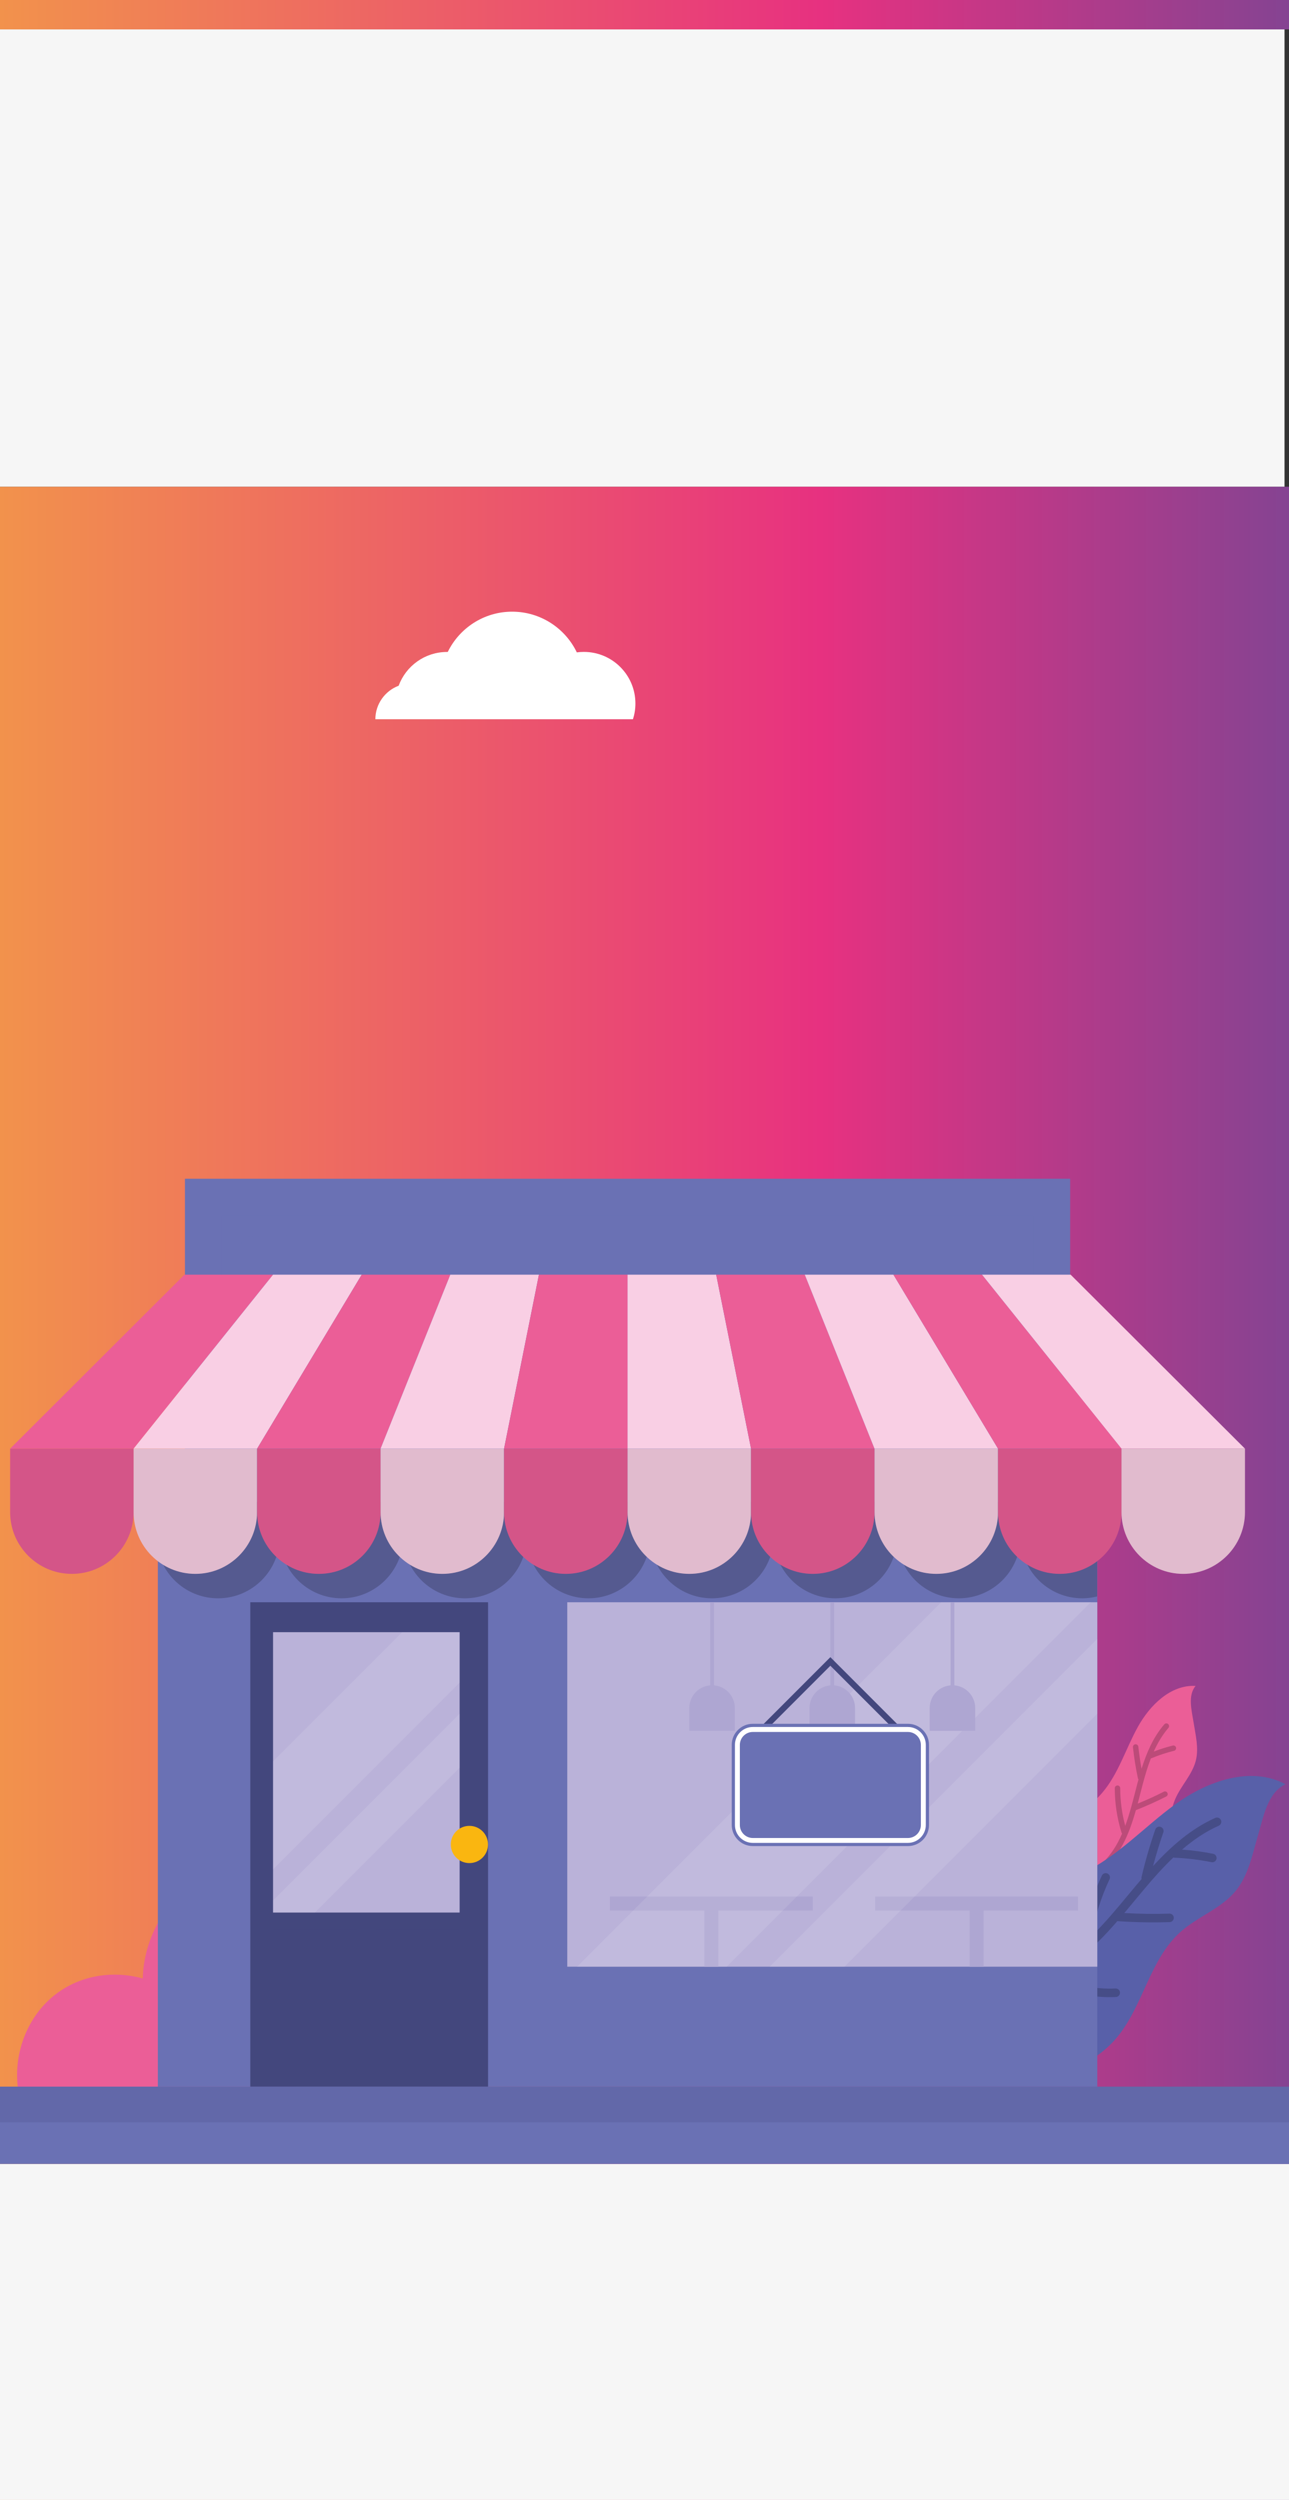 <?xml version="1.0" encoding="utf-8"?>
<!-- Generator: Adobe Illustrator 23.0.2, SVG Export Plug-In . SVG Version: 6.00 Build 0)  -->
<svg version="1.1" id="Capa_1" xmlns="http://www.w3.org/2000/svg" xmlns:xlink="http://www.w3.org/1999/xlink" x="0px" y="0px"
	 viewBox="0 0 241.79 468.59" style="enable-background:new 0 0 241.79 468.59;" xml:space="preserve">
<rect x="0" y="0" width="241.79" height="468.59" fill="#333333" stroke="none"/>
<style type="text/css">
	.st0{fill:url(#SVGID_1_);}
	.st1{fill:#F6F6F6;}
	.st2{fill:#EB5E97;}
	.st3{fill:#5860A9;}
	.st4{opacity:0.2;}
	.st5{fill:#6A71B4;}
	.st6{fill:#43477D;}
	.st7{fill:#BAB2D9;}
	.st8{fill:#AEA6D2;}
	.st9{opacity:0.4;fill:#6A71B4;}
	.st10{fill:#F9CFE4;}
	.st11{opacity:0.1;}
	.st12{opacity:0.2;fill:#43477D;}
	.st13{fill:#FAB610;}
	.st14{fill:#FFFFFF;}
	.st15{fill:#FFFFFF;stroke:#FFFFFF;stroke-width:0.524;stroke-miterlimit:10;}
	.st16{fill:url(#SVGID_2_);}
</style>
<g>
	<linearGradient id="SVGID_1_" gradientUnits="userSpaceOnUse" x1="0" y1="279.909" x2="241.788" y2="279.909">
		<stop  offset="0" style="stop-color:#F2924C"/>
		<stop  offset="0.637" style="stop-color:#E73180"/>
		<stop  offset="1" style="stop-color:#854392"/>
	</linearGradient>
	<rect y="91.23" class="st0" width="241.79" height="377.36"/>
	<rect y="405.6" class="st1" width="241.79" height="62.98"/>
	<g>
		<path class="st2" d="M52.54,348.73c-6.32-0.81-12.95,1.18-17.79,5.33c-4.84,4.15-7.81,10.4-7.97,16.77
			c-6.46-1.76-13.35-0.25-18.07,4.49c-4.72,4.74-6.64,12.09-4.84,18.54c8.97,2.77,19.95,4.46,29.34,4.52
			c9.39,0.06,19.25-3.03,25.27-10.23c2.86-3.42,4.72-7.62,5.52-12C65.82,366.12,60.55,355.02,52.54,348.73z"/>
		<g>
			<path class="st3" d="M75.91,359.69c1.45-4.79-1.2-9.93-4.72-13.48c-3.52-3.55-7.94-6.14-11.36-9.79
				c-5.03-5.36-7.53-12.54-11.42-18.78c-3.89-6.23-10.32-11.96-17.63-11.2c2.5,2.79,1.52,7.1,1.13,10.82
				c-0.39,3.72-1.17,7.55-0.09,11.13c1.25,4.14,4.77,7.19,6.68,11.07c3.46,7.03,1.18,15.64,3.63,23.08
				c2.16,6.57,7.94,11.57,14.48,13.82c6.54,2.26,13.73,2.01,20.47,0.45C78.68,370.04,78.9,366.01,75.91,359.69z"/>
			<path class="st4" d="M69.95,361.5c-5.33-0.65-10.42-4.4-13.96-10.29c-0.46-0.77-0.89-1.57-1.29-2.38
				c0.06-0.08,0.11-0.17,0.14-0.28c1.1-4.32,1.55-8.76,1.33-13.21c-0.02-0.44-0.39-0.77-0.84-0.76c-0.44,0.02-0.78,0.4-0.76,0.84
				c0.19,3.75-0.12,7.5-0.91,11.17c-1.36-3.15-2.41-6.47-3.42-9.71c-0.3-0.96-0.6-1.93-0.91-2.88c-0.1-0.3-0.19-0.59-0.29-0.89
				c0.07-0.1,0.13-0.21,0.15-0.34c0.48-3.04,0.81-6.14,0.98-9.22c0.02-0.44-0.31-0.82-0.75-0.84c-0.44-0.02-0.82,0.31-0.84,0.75
				c-0.12,2.19-0.33,4.39-0.61,6.57c-1.72-4.63-3.93-9.15-7.39-12.77c-0.3-0.32-0.81-0.33-1.13-0.02c-0.32,0.3-0.33,0.81-0.03,1.13
				c1.9,1.99,3.42,4.3,4.68,6.75c-1.87-0.61-3.78-1.11-5.71-1.48c-0.44-0.08-0.85,0.2-0.94,0.63c-0.08,0.43,0.2,0.85,0.63,0.94
				c2.28,0.44,4.55,1.06,6.74,1.85c0.07,0.03,0.14,0.03,0.21,0.04c1.08,2.41,1.96,4.91,2.76,7.39c0.31,0.95,0.61,1.91,0.91,2.87
				c0.3,0.95,0.6,1.91,0.91,2.88c-2.67-0.92-5.31-1.95-7.87-3.1c-0.4-0.18-0.88,0-1.06,0.4c-0.18,0.4,0,0.88,0.4,1.06
				c2.97,1.33,6.04,2.52,9.13,3.54c0.01,0,0.01,0,0.02,0c1.16,3.41,2.5,6.79,4.36,9.89c0.88,1.46,1.85,2.79,2.89,3.99
				c-3.99,0.33-8.11-0.39-11.73-2.08c-0.4-0.19-0.88-0.02-1.06,0.38c-0.19,0.4-0.02,0.88,0.38,1.06c3.26,1.53,6.91,2.32,10.52,2.32
				c1.06,0,2.12-0.07,3.16-0.21c0.03,0,0.06-0.01,0.09-0.02c3.2,3.15,6.97,5.12,10.87,5.6c0.03,0,0.07,0.01,0.1,0.01
				c0.4,0,0.74-0.3,0.79-0.7C70.7,361.96,70.39,361.56,69.95,361.5z"/>
		</g>
		<g>
			<path class="st2" d="M197.38,351.26c-1.08-2.99,0.44-6.34,2.55-8.71c2.12-2.37,4.83-4.16,6.88-6.58
				c3.01-3.56,4.36-8.21,6.63-12.29c2.26-4.08,6.16-7.93,10.82-7.68c-1.49,1.85-0.73,4.56-0.36,6.9c0.37,2.35,0.99,4.75,0.42,7.06
				c-0.66,2.67-2.79,4.72-3.87,7.24c-1.96,4.58-0.24,9.96-1.55,14.76c-1.16,4.24-4.66,7.6-8.73,9.25
				c-4.07,1.65-8.65,1.73-12.97,0.96C195.96,357.91,195.69,355.37,197.38,351.26z"/>
			<path class="st4" d="M201.22,352.21c3.36-0.59,6.47-3.13,8.52-6.98c0.27-0.5,0.51-1.02,0.74-1.55c-0.04-0.05-0.08-0.11-0.1-0.17
				c-0.84-2.7-1.27-5.51-1.27-8.34c0-0.28,0.22-0.5,0.51-0.51c0.28,0,0.51,0.23,0.51,0.51c0.01,2.39,0.32,4.76,0.94,7.06
				c0.76-2.04,1.31-4.18,1.85-6.27c0.16-0.62,0.32-1.24,0.48-1.86c0.05-0.19,0.1-0.38,0.16-0.57c-0.05-0.06-0.09-0.13-0.11-0.21
				c-0.41-1.91-0.72-3.87-0.93-5.82c-0.03-0.28,0.17-0.53,0.45-0.56c0.28-0.02,0.53,0.17,0.56,0.45c0.15,1.38,0.35,2.77,0.6,4.15
				c0.94-2.99,2.19-5.93,4.27-8.34c0.18-0.21,0.5-0.24,0.72-0.05c0.21,0.18,0.24,0.5,0.05,0.72c-1.14,1.33-2.03,2.84-2.75,4.44
				c1.17-0.45,2.36-0.83,3.57-1.13c0.27-0.07,0.55,0.1,0.61,0.37c0.07,0.27-0.1,0.55-0.37,0.61c-1.43,0.35-2.85,0.82-4.22,1.39
				c-0.04,0.02-0.09,0.02-0.13,0.03c-0.61,1.56-1.08,3.18-1.51,4.78c-0.16,0.62-0.32,1.23-0.48,1.85c-0.16,0.62-0.32,1.23-0.48,1.85
				c1.66-0.67,3.3-1.41,4.89-2.23c0.25-0.13,0.56-0.03,0.68,0.22c0.13,0.25,0.03,0.56-0.22,0.68c-1.84,0.94-3.75,1.8-5.68,2.55
				c0,0-0.01,0-0.01,0c-0.62,2.2-1.36,4.39-2.44,6.42c-0.51,0.95-1.08,1.83-1.71,2.63c2.54,0.08,5.13-0.51,7.37-1.71
				c0.25-0.13,0.55-0.04,0.69,0.21c0.13,0.25,0.04,0.56-0.21,0.69c-2.02,1.08-4.3,1.7-6.6,1.82c-0.67,0.03-1.35,0.03-2.01-0.03
				c-0.02,0-0.04-0.01-0.06-0.01c-1.93,2.1-4.25,3.48-6.72,3.91c-0.02,0-0.04,0.01-0.06,0.01c-0.25,0.01-0.48-0.16-0.53-0.42
				C200.76,352.52,200.94,352.26,201.22,352.21z"/>
		</g>
		<g>
			<path class="st3" d="M179.19,366.6c0.47-4.98,4.87-8.73,9.48-10.68s9.67-2.68,14.22-4.76c6.68-3.05,11.72-8.76,17.68-13.05
				c5.96-4.29,14.08-7.16,20.55-3.68c-3.36,1.63-4.1,6-5.15,9.59c-1.05,3.59-1.78,7.43-4.13,10.34c-2.72,3.36-7.14,4.85-10.37,7.72
				c-5.86,5.2-7.02,14.02-12.11,19.99c-4.49,5.26-11.73,7.7-18.64,7.31c-6.9-0.39-13.47-3.34-19.11-7.34
				C172.71,375.12,174.03,371.32,179.19,366.6z"/>
			<path class="st4" d="M184.02,370.53c5.18,1.42,11.31-0.12,16.82-4.23c0.72-0.54,1.41-1.12,2.09-1.71
				c-0.03-0.1-0.04-0.2-0.02-0.31c0.62-4.41,1.89-8.69,3.78-12.73c0.19-0.4,0.66-0.57,1.06-0.38c0.4,0.19,0.57,0.66,0.38,1.06
				c-1.59,3.4-2.73,6.99-3.39,10.68c2.45-2.4,4.68-5.07,6.85-7.69c0.64-0.78,1.29-1.55,1.94-2.32c0.2-0.24,0.4-0.48,0.61-0.71
				c-0.03-0.12-0.04-0.24-0.01-0.37c0.7-3,1.57-5.99,2.58-8.9c0.14-0.42,0.6-0.64,1.02-0.49c0.41,0.15,0.64,0.6,0.49,1.02
				c-0.72,2.07-1.36,4.19-1.93,6.31c3.34-3.63,7.1-6.98,11.67-9.02c0.4-0.18,0.88,0,1.06,0.4c0.18,0.4,0,0.88-0.4,1.06
				c-2.52,1.12-4.79,2.68-6.89,4.48c1.96,0.14,3.92,0.4,5.84,0.79c0.43,0.09,0.71,0.51,0.63,0.94c-0.09,0.43-0.51,0.71-0.94,0.63
				c-2.28-0.46-4.61-0.74-6.94-0.84c-0.07,0-0.14-0.02-0.21-0.05c-1.91,1.82-3.68,3.8-5.35,5.79c-0.65,0.77-1.29,1.54-1.93,2.31
				c-0.64,0.77-1.28,1.54-1.93,2.32c2.81,0.16,5.65,0.2,8.46,0.11c0.44-0.01,0.81,0.33,0.82,0.77c0.01,0.44-0.33,0.81-0.77,0.82
				c-3.25,0.11-6.55,0.04-9.8-0.18c-0.01,0-0.01,0-0.02,0c-2.36,2.72-4.88,5.33-7.79,7.5c-1.36,1.02-2.77,1.88-4.19,2.6
				c3.57,1.82,7.65,2.72,11.64,2.52c0.44-0.02,0.82,0.32,0.84,0.76c0.02,0.44-0.32,0.82-0.76,0.84c-3.59,0.18-7.27-0.47-10.62-1.84
				c-0.98-0.4-1.93-0.87-2.85-1.39c-0.03-0.02-0.05-0.04-0.08-0.05c-4.16,1.7-8.39,2.1-12.18,1.06c-0.03-0.01-0.06-0.02-0.09-0.03
				c-0.37-0.15-0.57-0.56-0.47-0.95C183.16,370.67,183.59,370.42,184.02,370.53z"/>
		</g>
		<rect x="29.61" y="281.48" class="st5" width="176.22" height="109.63"/>
		<rect x="46.95" y="300.32" class="st6" width="44.6" height="90.79"/>
		<rect x="106.41" y="300.32" class="st7" width="99.42" height="68.31"/>
		<g>
			<rect x="114.41" y="355.48" class="st8" width="38.05" height="2.62"/>
			
				<rect x="127.89" y="361.78" transform="matrix(-1.836970e-16 1 -1 -1.836970e-16 496.529 229.656)" class="st8" width="11.09" height="2.62"/>
		</g>
		<g>
			<rect x="164.17" y="355.48" class="st8" width="38.05" height="2.62"/>
			
				<rect x="177.65" y="361.78" transform="matrix(-1.836970e-16 1 -1 -1.836970e-16 546.287 179.898)" class="st8" width="11.09" height="2.62"/>
		</g>
		<rect x="34.69" y="220.94" class="st5" width="166.05" height="60.54"/>
		<rect x="41.54" y="227.78" class="st9" width="152.36" height="46.85"/>
		<path class="st4" d="M29.61,290.56c1.17,5.16,5.77,9.02,11.29,9.02h0c6.4,0,11.58-5.19,11.58-11.58c0,6.4,5.19,11.58,11.58,11.58
			h0c6.4,0,11.58-5.19,11.58-11.58c0,6.4,5.19,11.58,11.58,11.58h0c6.4,0,11.58-5.19,11.58-11.58c0,6.4,5.19,11.58,11.58,11.58h0
			c6.4,0,11.58-5.19,11.58-11.58c0,6.4,5.19,11.58,11.58,11.58h0c6.4,0,11.58-5.19,11.58-11.58c0,6.4,5.19,11.58,11.58,11.58l0,0
			c6.4,0,11.58-5.19,11.58-11.58c0,6.4,5.19,11.58,11.58,11.58l0,0c6.4,0,11.58-5.19,11.58-11.58c0,6.4,5.19,11.58,11.58,11.58h0
			c0.96,0,1.89-0.13,2.79-0.35v-17.74H29.61V290.56z"/>
		<g>
			<g>
				<polygon class="st2" points="25.06,271.53 1.9,271.53 34.6,238.92 51.22,238.92 				"/>
				<polygon class="st10" points="48.23,271.53 25.06,271.53 51.22,238.92 67.85,238.92 				"/>
				<polygon class="st2" points="71.39,271.53 48.23,271.53 67.85,238.92 84.47,238.92 				"/>
				<polygon class="st10" points="94.55,271.53 71.39,271.53 84.47,238.92 101.09,238.92 				"/>
				<polygon class="st2" points="117.72,271.53 94.55,271.53 101.09,238.92 117.72,238.92 				"/>
				<polygon class="st10" points="140.88,271.53 117.72,271.53 117.72,238.92 134.34,238.92 				"/>
				<polygon class="st2" points="164.04,271.53 140.88,271.53 134.34,238.92 150.96,238.92 				"/>
				<polygon class="st10" points="187.21,271.53 164.04,271.53 150.96,238.92 167.59,238.92 				"/>
				<polygon class="st2" points="210.37,271.53 187.21,271.53 167.59,238.92 184.21,238.92 				"/>
				<polygon class="st10" points="233.53,271.53 210.37,271.53 184.21,238.92 200.83,238.92 				"/>
			</g>
			<path class="st2" d="M25.06,271.53H1.9v11.89c0,6.4,5.19,11.58,11.58,11.58h0c6.4,0,11.58-5.19,11.58-11.58V271.53z"/>
			<path class="st10" d="M48.23,271.53H25.06v11.89c0,6.4,5.19,11.58,11.58,11.58h0c6.4,0,11.58-5.19,11.58-11.58V271.53z"/>
			<path class="st2" d="M71.39,271.53H48.23v11.89c0,6.4,5.19,11.58,11.58,11.58h0c6.4,0,11.58-5.19,11.58-11.58V271.53z"/>
			<path class="st10" d="M94.55,271.53H71.39v11.89c0,6.4,5.19,11.58,11.58,11.58h0c6.4,0,11.58-5.19,11.58-11.58V271.53z"/>
			<path class="st2" d="M117.72,271.53H94.55v11.89c0,6.4,5.19,11.58,11.58,11.58l0,0c6.4,0,11.58-5.19,11.58-11.58V271.53z"/>
			<path class="st10" d="M140.88,271.53h-23.16v11.89c0,6.4,5.19,11.58,11.58,11.58l0,0c6.4,0,11.58-5.19,11.58-11.58V271.53z"/>
			<path class="st2" d="M164.04,271.53h-23.16v11.89c0,6.4,5.19,11.58,11.58,11.58l0,0c6.4,0,11.58-5.19,11.58-11.58V271.53z"/>
			<path class="st10" d="M187.21,271.53h-23.16v11.89c0,6.4,5.19,11.58,11.58,11.58h0c6.4,0,11.58-5.19,11.58-11.58V271.53z"/>
			<path class="st2" d="M210.37,271.53h-23.16v11.89c0,6.4,5.19,11.58,11.58,11.58h0c6.4,0,11.58-5.19,11.58-11.58V271.53z"/>
			<path class="st10" d="M233.53,271.53h-23.16v11.89c0,6.4,5.19,11.58,11.58,11.58h0c6.4,0,11.58-5.19,11.58-11.58V271.53z"/>
			<g>
				<path class="st11" d="M25.06,271.53H1.9v11.89c0,6.4,5.19,11.58,11.58,11.58h0c6.4,0,11.58-5.19,11.58-11.58V271.53z"/>
				<path class="st11" d="M48.23,271.53H25.06v11.89c0,6.4,5.19,11.58,11.58,11.58h0c6.4,0,11.58-5.19,11.58-11.58V271.53z"/>
				<path class="st11" d="M71.39,271.53H48.23v11.89c0,6.4,5.19,11.58,11.58,11.58h0c6.4,0,11.58-5.19,11.58-11.58V271.53z"/>
				<path class="st11" d="M94.55,271.53H71.39v11.89c0,6.4,5.19,11.58,11.58,11.58h0c6.4,0,11.58-5.19,11.58-11.58V271.53z"/>
				<path class="st11" d="M117.72,271.53H94.55v11.89c0,6.4,5.19,11.58,11.58,11.58l0,0c6.4,0,11.58-5.19,11.58-11.58V271.53z"/>
				<path class="st11" d="M140.88,271.53h-23.16v11.89c0,6.4,5.19,11.58,11.58,11.58l0,0c6.4,0,11.58-5.19,11.58-11.58V271.53z"/>
				<path class="st11" d="M164.04,271.53h-23.16v11.89c0,6.4,5.19,11.58,11.58,11.58l0,0c6.4,0,11.58-5.19,11.58-11.58V271.53z"/>
				<path class="st11" d="M187.21,271.53h-23.16v11.89c0,6.4,5.19,11.58,11.58,11.58h0c6.4,0,11.58-5.19,11.58-11.58V271.53z"/>
				<path class="st11" d="M210.37,271.53h-23.16v11.89c0,6.4,5.19,11.58,11.58,11.58h0c6.4,0,11.58-5.19,11.58-11.58V271.53z"/>
				<path class="st11" d="M233.53,271.53h-23.16v11.89c0,6.4,5.19,11.58,11.58,11.58h0c6.4,0,11.58-5.19,11.58-11.58V271.53z"/>
			</g>
		</g>
		<polygon class="st9" points="193.9,227.78 41.54,227.78 41.54,231.95 41.54,238.92 46.05,231.83 		"/>
		<rect x="51.22" y="305.93" class="st7" width="35" height="52.55"/>
		<rect x="51.22" y="361.66" class="st12" width="15.63" height="26.26"/>
		<rect x="70.59" y="361.66" class="st12" width="15.63" height="26.26"/>
		<path class="st13" d="M91.54,345.72c0,1.93-1.56,3.49-3.49,3.49s-3.49-1.56-3.49-3.49c0-1.93,1.56-3.49,3.49-3.49
			S91.54,343.79,91.54,345.72z"/>
		<g class="st11">
			<polygon class="st14" points="136.3,368.64 204.61,300.32 176.55,300.32 108.24,368.64 			"/>
			<polygon class="st14" points="205.83,321.21 205.83,307.18 144.37,368.64 158.4,368.64 			"/>
		</g>
		<g class="st11">
			<polygon class="st14" points="86.23,321.2 51.22,356.21 51.22,358.48 59.07,358.48 86.23,331.33 			"/>
			<polygon class="st14" points="51.22,350.39 86.23,315.38 86.23,305.93 75.44,305.93 51.22,330.14 			"/>
		</g>
		<g>
			<path class="st8" d="M137.84,324.42h-8.54v-4.27c0-2.36,1.91-4.27,4.27-4.27l0,0c2.36,0,4.27,1.91,4.27,4.27V324.42z"/>
			<rect x="133.22" y="300.32" class="st8" width="0.71" height="16.13"/>
		</g>
		<g>
			<path class="st8" d="M160.39,324.42h-8.54v-4.27c0-2.36,1.91-4.27,4.27-4.27l0,0c2.36,0,4.27,1.91,4.27,4.27V324.42z"/>
			<rect x="155.76" y="300.32" class="st8" width="0.71" height="16.13"/>
		</g>
		<g>
			<path class="st8" d="M182.93,324.42h-8.54v-4.27c0-2.36,1.91-4.27,4.27-4.27l0,0c2.36,0,4.27,1.91,4.27,4.27V324.42z"/>
			<rect x="178.31" y="300.32" class="st8" width="0.71" height="16.13"/>
		</g>
		<g>
			<path class="st6" d="M155.76,337.17l-13.28-13.28l13.28-13.28l13.28,13.28L155.76,337.17z M144.1,323.88l11.66,11.66l11.66-11.66
				l-11.66-11.66L144.1,323.88z"/>
		</g>
		<path class="st5" d="M170.31,346.02h-29.1c-2.18,0-3.95-1.77-3.95-3.95v-15.02c0-2.18,1.77-3.95,3.95-3.95h29.1
			c2.18,0,3.95,1.77,3.95,3.95v15.02C174.26,344.26,172.5,346.02,170.31,346.02z"/>
		<g>
			<path class="st15" d="M170.31,345.16h-29.1c-1.7,0-3.09-1.38-3.09-3.09v-15.02c0-1.7,1.38-3.09,3.09-3.09h29.1
				c1.7,0,3.09,1.38,3.09,3.09v15.02C173.4,343.77,172.01,345.16,170.31,345.16z M141.21,324.37c-1.48,0-2.69,1.2-2.69,2.69v15.02
				c0,1.48,1.21,2.69,2.69,2.69h29.1c1.48,0,2.69-1.21,2.69-2.69v-15.02c0-1.48-1.2-2.69-2.69-2.69H141.21z"/>
		</g>
		<rect y="391.11" class="st5" width="241.79" height="14.49"/>
		<rect y="391.11" class="st12" width="241.79" height="6.69"/>
	</g>
	<path class="st14" d="M70.41,134.83c0-2.88,1.82-5.34,4.37-6.3c1.36-3.69,4.91-6.33,9.08-6.33c0.04,0,0.09,0,0.13,0
		c2.19-4.47,6.77-7.55,12.08-7.55c5.34,0,9.96,3.12,12.13,7.63c0.43-0.06,0.87-0.09,1.32-0.09c5.34,0,9.67,4.33,9.67,9.67
		c0,1.03-0.16,2.02-0.46,2.95H70.41z"/>
	<rect y="5.51" class="st1" width="240.95" height="85.71"/>
	<linearGradient id="SVGID_2_" gradientUnits="userSpaceOnUse" x1="0" y1="2.757" x2="241.788" y2="2.757">
		<stop  offset="0" style="stop-color:#F2924C"/>
		<stop  offset="0.637" style="stop-color:#E73180"/>
		<stop  offset="1" style="stop-color:#854392"/>
	</linearGradient>
	<rect class="st16" width="241.79" height="5.51"/>
</g>
</svg>
